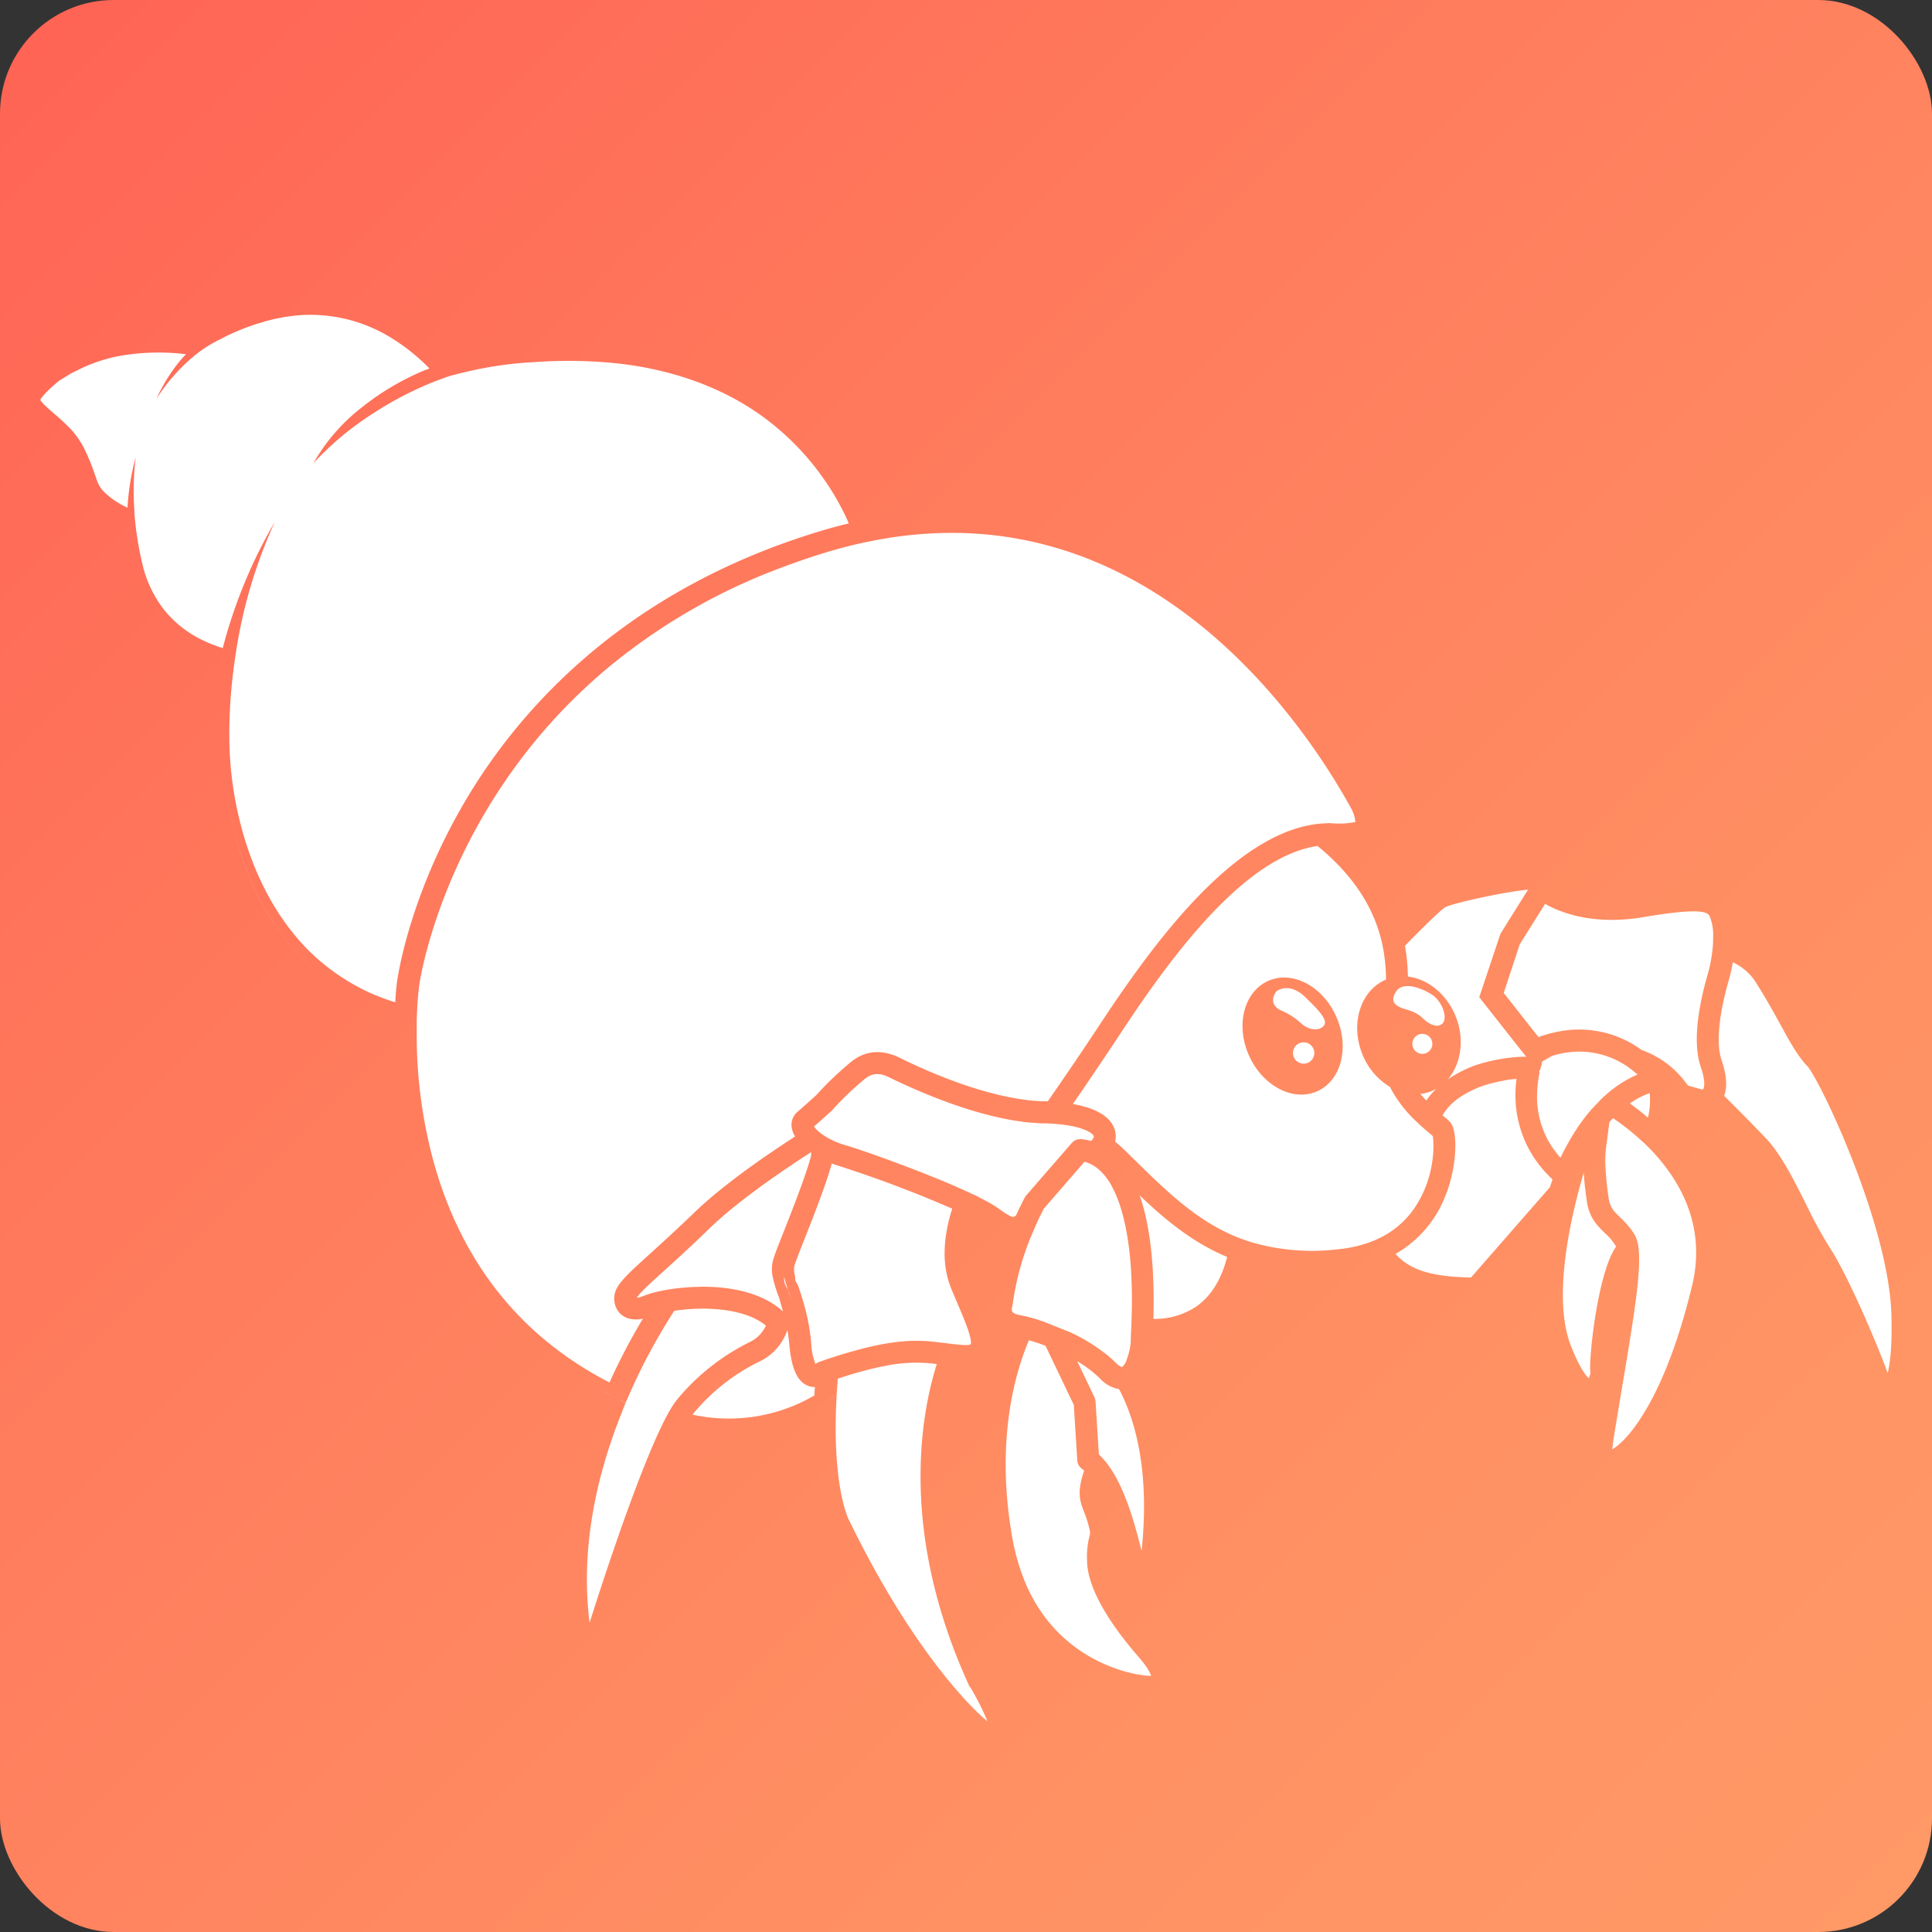 <svg xmlns="http://www.w3.org/2000/svg" xmlns:xlink="http://www.w3.org/1999/xlink" viewBox="0 0 481.81 481.81"><rect x="0" y="0" width="481.81" height="481.81" fill="#333333" stroke="none"/><defs><style>.cls-1{fill:none;}.cls-2{fill:url(#Degradado_sin_nombre_13);}.cls-3{fill:#fff;}.cls-4{fill:#f15a24;}</style><linearGradient id="Degradado_sin_nombre_13" x1="8.3" y1="8.3" x2="473.51" y2="473.51" gradientUnits="userSpaceOnUse"><stop offset="0" stop-color="#ff6455"/><stop offset="0.27" stop-color="#ff765b"/><stop offset="0.73" stop-color="#ff9063"/><stop offset="1" stop-color="#f96"/></linearGradient></defs><title>chirpico</title><g id="Capa_2" data-name="Capa 2"><circle class="cls-1" cx="240.9" cy="240.9" r="240.9"/><rect class="cls-2" width="481.81" height="481.81" rx="28.35" ry="28.35"/><circle class="cls-1" cx="354.71" cy="260.32" r="2.5"/><path class="cls-1" d="M353.54,249a4.08,4.08,0,0,1-1.42,3.18,8,8,0,0,1,2.59,1.58c1.82,1.75,3.77,2.65,5.06,1.44s.12-5.59-3.07-7.41a14.25,14.25,0,0,0-4.37-1.76A4.14,4.14,0,0,1,353.54,249Z"/><path class="cls-3" d="M339.7,262.78c-3-7.64-.35-15.85,5.95-18.49a44.34,44.34,0,0,0-.56-6.86c-.18-1.07-.4-2.16-.68-3.26-1.9-7.44-6.33-15.41-15.83-23.19-18,2.54-36.19,27.13-48.6,45.91-4,6.07-7.76,11.64-11.27,16.75l-1.16,1.69c5.29.92,8.73,2.77,10.09,5.49a4.93,4.93,0,0,1,.31.75,5.77,5.77,0,0,1,.15,3.14c1,.83,2,1.73,3,2.73l1.92,1.88c7.24,7.12,14,13.69,22.56,17.9a44.32,44.32,0,0,0,6.61,2.6,54,54,0,0,0,21.38,1.74,33.46,33.46,0,0,0,6.31-1.2,26.74,26.74,0,0,0,2.61-.91,26,26,0,0,0,2.71-1.3,22.23,22.23,0,0,0,8-7.56,27.61,27.61,0,0,0,3.85-10.11,25,25,0,0,0,.34-6.66,4.79,4.79,0,0,0-.08-.5c-.28-.26-.76-.66-1.16-1-.14-.13-.31-.27-.47-.4l-.3-.26c-.62-.53-1.32-1.14-2-1.83a31.42,31.42,0,0,1-6.75-8.78A16.66,16.66,0,0,1,339.7,262.78Zm-11.25,9.38c-6,2.65-13.62-1.36-17-9s-1.16-15.91,4.87-18.56,13.61,1.37,16.95,9S334.47,269.52,328.45,272.16Z"/><path class="cls-3" d="M325.56,248.71c-4.25-4.1-7.28-1.44-7.28-1.44-1.9,2.65,0,4.17,1.14,4.7a16.85,16.85,0,0,1,4.93,3.11c1.82,1.75,4.33,2.13,5.62.91S329.82,252.81,325.56,248.71Z"/><path class="cls-3" d="M325.11,259.94a2.66,2.66,0,1,0,2.66,2.66A2.66,2.66,0,0,0,325.11,259.94Z"/><path class="cls-3" d="M354.23,272.81c.48.59,1,1.15,1.46,1.66a18.13,18.13,0,0,1,2.48-2.93,12.58,12.58,0,0,1-1.28.61A10.47,10.47,0,0,1,354.23,272.81Z"/><path class="cls-3" d="M368.9,248.69l5.29-15.82,6.88-11c-6.31.58-18.83,3.43-20.59,4.35-1.1.63-5.53,4.93-10.1,9.64a49.86,49.86,0,0,1,.73,7.68c4.93.58,9.69,4.34,11.94,10s1.31,11.86-2,15.64a32,32,0,0,1,6.74-3.47,44.28,44.28,0,0,1,11.52-2.17c.44,0,.89,0,1.32,0l-1-1.23Z"/><circle class="cls-3" cx="354.71" cy="260.32" r="2.5"/><path class="cls-3" d="M356.7,247.8a14.25,14.25,0,0,0-4.37-1.76c-3-.58-4,1-4,1-1.9,2.66-.28,3.65.86,4.18.65.31,1.74.54,2.9,1a8,8,0,0,1,2.59,1.58c1.82,1.75,3.77,2.65,5.06,1.44S359.89,249.62,356.7,247.8Z"/><path class="cls-3" d="M32.07,127.12h0c-.09,0-.18-.06-.27-.09Z"/><path class="cls-3" d="M47.23,87.66l-.35-.08.34.08Z"/><path class="cls-3" d="M10.09,99.9v0l.09-.14h0l-.05-.07A1,1,0,0,0,10.09,99.9Z"/><path class="cls-3" d="M10.13,99.42a.32.32,0,0,0,0,.07.08.08,0,0,1,0,.07l0,0Z"/><path class="cls-3" d="M33.54,136.45q.21,1.71.51,3.48c.19,1.14.44,2.22.71,3.27-.27-1-.52-2.13-.71-3.27S33.68,137.59,33.54,136.45Z"/><polygon class="cls-3" points="78.17 115.48 78.17 115.48 78.17 115.48 78.17 115.48 78.17 115.48"/><path class="cls-3" d="M10.07,99.65l0,.06a.76.76,0,0,0,0-.15A.47.47,0,0,1,10.07,99.65Z"/><path class="cls-3" d="M204.3,132.53c2.49-.76,4.95-1.42,7.37-2-.32-.75-.66-1.49-1-2.22a64.82,64.82,0,0,0-5.09-8.66,65.54,65.54,0,0,0-13.79-14.57c-10.65-8.28-23.93-12.89-37.56-14.42a116,116,0,0,0-20.68-.37,93.2,93.2,0,0,0-17.08,2.4c-1.13.27-2.26.52-3.38.84l-.1,0c-.7.19-1.38.43-2.07.66-1.27.48-2.54.93-3.79,1.45A89,89,0,0,0,91.67,104a75,75,0,0,0-13.49,11.5h0A46.55,46.55,0,0,1,90,101.78a65.61,65.61,0,0,1,15.72-9.37l1.38-.51c-.77-.79-1.54-1.56-2.37-2.28a48.76,48.76,0,0,0-8.58-6.2,38.38,38.38,0,0,0-20.32-4.88,44,44,0,0,0-10.6,1.87,54.86,54.86,0,0,0-10.19,4.14,31.37,31.37,0,0,0-5.52,3.35l-.4.31c-.19.14-.37.27-.55.42A45.82,45.82,0,0,0,39,99.49h0a42.94,42.94,0,0,1,6-9.64c.44-.52.9-1,1.37-1.52a56.86,56.86,0,0,0-16.3.39,39.15,39.15,0,0,0-10.19,3.33c-.78.43-1.62.75-2.37,1.2l-2.22,1.37-.56.34-.44.35-1,.87c-.66.58-1.3,1.19-1.88,1.81a12.78,12.78,0,0,0-1.27,1.52l0,.07,0,.07a1,1,0,0,0-.09.13,9.81,9.81,0,0,0,1.25,1.41c.6.59,1.31,1.18,2,1.8a57.63,57.63,0,0,1,4.42,4.1,21.79,21.79,0,0,1,3.5,5.22,51.94,51.94,0,0,1,2.25,5.48c.31.86.64,1.91.94,2.6a7.06,7.06,0,0,0,1.27,2,19.75,19.75,0,0,0,6.12,4.21A60.54,60.54,0,0,1,33.85,114a69.06,69.06,0,0,0-.34,13.32c0,.1,0,.21,0,.31a1.94,1.94,0,0,0,0,.24,83.38,83.38,0,0,0,2.05,13,29.21,29.21,0,0,0,5.59,11.49,27.85,27.85,0,0,0,10,7.58,36,36,0,0,0,4.4,1.69,124.74,124.74,0,0,1,13-31.51,122.42,122.42,0,0,0-9.69,32.45c-.15.91-.27,1.83-.4,2.75-.08.55-.17,1.11-.24,1.66,0,.36-.07.71-.11,1.06a123.21,123.21,0,0,0-.89,18,89.89,89.89,0,0,0,2.58,18.71c3,12.19,8.63,23.79,17.33,32.45a53.48,53.48,0,0,0,15,10.33,57.8,57.8,0,0,0,6.43,2.43c.18-3.06.42-4.86.44-5,.11-.81,2.85-21.28,17.21-45.51C129.45,177.11,155.47,147.37,204.3,132.53Z"/><path class="cls-3" d="M10.21,99.58l0-.07,0,0a.76.76,0,0,1,0,.15l.05.07a1,1,0,0,1,.09-.13Z"/><path class="cls-3" d="M178.54,94.17a71.58,71.58,0,0,1,7.4,3.57A71.58,71.58,0,0,0,178.54,94.17Z"/><path class="cls-3" d="M90.44,249.89a55,55,0,0,1-7-4.09A55,55,0,0,0,90.44,249.89Z"/><path class="cls-3" d="M56.28,195.23c1.45,12.83,6.91,36.69,27.14,50.57C63.21,231.92,57.75,208.06,56.28,195.23Z"/><path class="cls-3" d="M55.76,186.48s0,.21,0,.59C55.75,186.71,55.76,186.5,55.76,186.48Z"/><polygon class="cls-3" points="55.76 186.46 55.76 186.46 55.76 186.48 55.76 186.46"/><path class="cls-3" d="M98.61,253.16v0c-.51-.16-1-.31-1.55-.48Z"/><path class="cls-3" d="M57.12,167.71c-.08.61-.17,1.21-.24,1.79.07-.58.16-1.18.25-1.79,0-.1,0-.21,0-.31C57.16,167.5,57.14,167.61,57.12,167.71Z"/><path class="cls-3" d="M203.1,348c0-.69.08-1.39.13-2.1h-.12a4.35,4.35,0,0,1-1.44-.24c-3.59-1.22-4.46-6.42-4.81-10.22-.05-.55-.11-1.06-.17-1.58-.09-.75-.19-1.47-.31-2.16a15.91,15.91,0,0,1-.8,1.83,13.37,13.37,0,0,1-5.93,5.89,49.51,49.51,0,0,0-16.65,13c-.1.11-.19.25-.29.37A42.38,42.38,0,0,0,203.1,348Z"/><path class="cls-3" d="M148.8,346.17c.7.38,1.41.76,2.13,1.13l2.14,1.08c-.73-.36-1.42-.74-2.13-1.11S149.49,346.55,148.8,346.17Z"/><path class="cls-3" d="M187.21,334.57a8.19,8.19,0,0,0,3.78-4c-5.6-4.55-15.89-4.74-22.85-3.67a151,151,0,0,0-11,20.36c-.36.82-.72,1.65-1.08,2.5-.76-.34-1.54-.67-2.28-1,.75.35,1.49.71,2.26,1.05-.35.83-.7,1.67-1,2.53-5.86,14.6-10.45,33.07-8,52.35,1.73-5.52,10.8-34,17.73-48.57.42-.88.82-1.7,1.22-2.47l0,0c.47-.9.92-1.71,1.36-2.43a21.23,21.23,0,0,1,1.52-2.21A55.19,55.19,0,0,1,187.21,334.57Z"/><path class="cls-3" d="M153.07,348.38l.4.19.28.13-.28-.14Z"/><path class="cls-3" d="M176.75,306.53c-4.49,4.36-8.16,7.68-11.1,10.35-3.37,3.05-6.06,5.49-6.84,6.75a6.48,6.48,0,0,0,1.81-.5,26,26,0,0,1,4.18-1.19c1.15-.24,2.43-.45,3.79-.62s3.06-.32,4.7-.38c.67,0,1.35-.05,2-.05,6.37,0,13.29,1.21,18.28,4.8.35.26.72.49,1,.77l.11.09.56.46h0a.24.24,0,0,0,0-.08l-.09-.35c-.18-.64-.36-1.25-.48-1.66s-.26-.87-.37-1.25a4.56,4.56,0,0,0-.25-.66,1.51,1.51,0,0,1-.09-.18l0-.08a33.34,33.34,0,0,1-1.22-4.14,9,9,0,0,1,.09-4.49c.39-1.34,1.45-4,2.8-7.42,2-5.08,5.35-13.56,6.65-18.47l0-.65c0-.08,0-.18,0-.26l-.2.13C196.11,291.31,184.28,299.2,176.75,306.53Z"/><path class="cls-3" d="M241.73,420.48c-17.43-38-12.2-67.26-8.11-80.31a38.84,38.84,0,0,0-13.16.52c-1.49.29-3.12.66-4.92,1.14h0c-1.83.48-3.83,1.07-6,1.79l-.63.21c0,.11,0,.2,0,.31-.1,1.23-.18,2.44-.25,3.59s-.12,2.33-.16,3.44c-.74,20.44,3.2,27.87,3.24,27.95a.83.83,0,0,1,.09.16c14.15,29.13,28.21,44.83,34.42,50a61.77,61.77,0,0,0-4.31-8.56C241.82,420.66,241.78,420.57,241.73,420.48Z"/><path class="cls-3" d="M219.09,338.17,218,339.36c-.54.55-1.11,1.14-1.69,1.72.58-.58,1.15-1.17,1.69-1.72Z"/><path class="cls-3" d="M215.54,341.83h0l.73-.75Z"/><path class="cls-3" d="M175.42,356.05c-.86-.11-1.64-.25-2.32-.38C173.78,355.8,174.56,355.94,175.42,356.05Z"/><path class="cls-3" d="M203,351.21a45.78,45.78,0,0,1-27.53,4.84A45.78,45.78,0,0,0,203,351.21c.93-.48,1.86-1,2.8-1.58s1.89-1.22,2.84-1.9c-1,.68-1.9,1.31-2.84,1.9S203.88,350.73,203,351.21Z"/><path class="cls-3" d="M237.47,301.43a299.19,299.19,0,0,0-28.18-10.64c-.56-.16-1.1-.36-1.63-.55l-.23-.08c-1.28,4.7-3.8,11.25-6.68,18.54-1.24,3.15-2.32,5.87-2.64,7a5,5,0,0,0,.21,2.66,2.23,2.23,0,0,0,.29,1.49c.14.25.31.55.47.9,0,.1.06.18.1.28.43,1.29.92,2.77,1.4,4.49a52.92,52.92,0,0,1,1.73,9.5,16.2,16.2,0,0,0,1.05,5.14,2.76,2.76,0,0,1,.84-.49l1.08-.37a117.67,117.67,0,0,1,12.4-3.6c1.61-.35,3.08-.62,4.43-.82s2.72-.35,3.93-.43a39.88,39.88,0,0,1,7,.18l2.71.32c.89.12,1.75.22,2.62.31.63.06,1.25.12,1.91.16a6.38,6.38,0,0,0,1,0,2.24,2.24,0,0,0,.79-.17c.55-1.2-1.79-6.68-3.34-10.31-.52-1.23-1.07-2.51-1.6-3.8a21,21,0,0,1-1.12-3.85,24.21,24.21,0,0,1-.44-4.84,33.55,33.55,0,0,1,3-3.86h0a33.55,33.55,0,0,0-3,3.86,31.75,31.75,0,0,1,.44-5.06A39,39,0,0,1,237.47,301.43Z"/><path class="cls-3" d="M196.54,321.74c-.42-1.24-.77-2.32-1-3.3C195.43,320.07,196,320.67,196.54,321.74Z"/><path class="cls-3" d="M197.91,326.08c-.31-1.15-.66-2.28-.91-3.14a6.28,6.28,0,0,0-.46-1.2C197,323,197.45,324.42,197.91,326.08Z"/><path class="cls-3" d="M271.09,389.05a20.63,20.63,0,0,1,.66-6.15c.15-.55.2-.72-.34-2.7a26.51,26.51,0,0,0-1-3c-1.21-3-1.81-5.26-.06-10.39l0-.07c-.19-.17-.38-.34-.57-.49a2.7,2.7,0,0,1-1.12-2l-.87-13.89-7.05-14.74c-1.45-.56-2.85-1-4.14-1.4-3.25,7.65-8.5,24.79-4.14,49.29,2.22,12.46,7.84,21.89,16.72,28,7.43,5.12,15.06,6.4,17.89,6.43-.2-.67-.85-2.1-3-4.58C278.14,406.58,271.09,396.84,271.09,389.05Z"/><path class="cls-3" d="M274.28,343.73c-.18-.18-.37-.35-.56-.52a31.17,31.17,0,0,0-5.09-3.75l1.67,3.48,2.65,5.54a3.08,3.08,0,0,1,.26,1l.83,13.24.21.2a18.5,18.5,0,0,1,2.21,2.56c4.19,5.78,6.63,14.89,8.23,21.31,2.21-20.77-2-33.57-5.62-40.36A8.42,8.42,0,0,1,274.28,343.73Z"/><path class="cls-3" d="M253.37,303.14c1.2-2.67,2.13-4.37,2.23-4.56a2.21,2.21,0,0,1,.33-.47L267.32,285a2.8,2.8,0,0,1,.66-.53,3,3,0,0,1,.76-.31,2.7,2.7,0,0,1,.9-.08,15,15,0,0,1,2.08.36l.4.11a3.68,3.68,0,0,0,.45-.58c.2-.31.25-.54.21-.64-.1-.31-.66-.87-1.92-1.43a16.48,16.48,0,0,0-3.23-1c-.6-.13-1.26-.25-2-.35-.5-.07-1-.14-1.59-.19-1-.1-2-.17-3.19-.21-.3,0-.59,0-.9,0-.74,0-1.54-.09-2.32-.15-.61-.05-1.21-.09-1.84-.16-.39,0-.8-.11-1.19-.17-.93-.12-1.85-.25-2.82-.43-8.11-1.48-17.73-4.76-28-9.59l-.47-.22-.74-.36c-2.3-1.18-4.41-2-6.9,0a75.08,75.08,0,0,0-8.07,7.72l-.2.21c-.09.08-1.75,1.6-3.41,3.07l-1,.85a6.73,6.73,0,0,0,1.18,1.27,14.55,14.55,0,0,0,2.83,1.88l.64.32a20.62,20.62,0,0,0,3.12,1.18c4.59,1.35,17.11,5.83,26.85,10,2.24,1,4.34,1.91,6.15,2.8l.61.3,1.87,1h0c.93.51,1.73,1,2.37,1.43l.34.23c.86.63,3.16,2.28,3.78,2.14A1.86,1.86,0,0,0,253.37,303.14Z"/><path class="cls-3" d="M277.44,296.17a14.34,14.34,0,0,0-4-5c-.12-.09-.24-.15-.36-.23a8.67,8.67,0,0,0-2.62-1.22l-.15.17-10,11.53c-.33.63-1.26,2.43-2.36,5a68.57,68.57,0,0,0-5.42,19,2.32,2.32,0,0,1-.16.68,1.61,1.61,0,0,0,.07,1,2.1,2.1,0,0,0,1.18.69,5.57,5.57,0,0,0,.78.19c.62.11,1.3.26,2,.44s1.5.39,2.31.64l.92.37.05-.07,7.47,3a45.31,45.31,0,0,1,8.84,5.47,26,26,0,0,1,2.05,1.82.86.86,0,0,1,.14.13c1.11,1.11,1.64,1.14,1.65,1.14a3.88,3.88,0,0,0,1.17-1.92,15.64,15.64,0,0,0,1-4.5l0-.59c0-.12,0-.24,0-.36.13-2.28.2-4.46.25-6.59a122.43,122.43,0,0,0-.4-13.07C281.13,306.37,279.65,300.34,277.44,296.17Z"/><path class="cls-3" d="M287.64,328.91a18.66,18.66,0,0,0,10.57-3c3.75-2.57,6.37-6.75,7.82-12.45-8.57-3.56-15.32-9.16-21.8-15.34C287.38,307.18,287.92,319.07,287.64,328.91Z"/><path class="cls-3" d="M471.69,328c-.59-22.67-18-59-20.95-62.09-2.4-2.51-4.27-5.9-6.63-10.2-1.6-2.92-3.42-6.24-5.86-10.13a13.75,13.75,0,0,0-6.11-5.6,44.52,44.52,0,0,1-1.09,4.75c-2.44,8.54-3.07,15.66-1.75,19.54s1.51,6.74.67,9c3,3,7.11,7.1,10.35,10.53,3.83,4,7,10.38,10.08,16.5a110.72,110.72,0,0,0,5.93,10.86c4.49,6.84,12,24.45,14.42,31.27C471.31,340.29,471.9,336.1,471.69,328Z"/><path class="cls-3" d="M426.15,228.2c-.43-.54-1.59-2-16.17.5-9.49,1.61-16.48.18-21-1.57-.94-.36-1.77-.74-2.5-1.1-.41-.22-.81-.42-1.16-.62L379,235.49l-3.34,10.14-.65,2,1.35,1.72,7.31,9.28c.66-.23,1.31-.45,1.95-.64,1-.29,2-.53,2.9-.71a26.45,26.45,0,0,1,20.88,4.57,23.42,23.42,0,0,1,11.05,8.2c.21.26.38.48.55.68l3.54,1a.8.8,0,0,0,.22-.17c.08-.13.81-1.32-.63-5.51-1.73-5.06-1.15-12.94,1.67-22.81a37.79,37.79,0,0,0,1.32-6.87,26.91,26.91,0,0,0,.11-2.73,12,12,0,0,0-.92-5.26Z"/><path class="cls-3" d="M424.54,271.74l2,1.93Z"/><path class="cls-3" d="M377.94,274a32,32,0,0,1,.07-3.22c.05-.57.1-1.14.18-1.73a29.38,29.38,0,0,0-3.58.51,42.87,42.87,0,0,0-5,1.29c-4.12,1.57-6.74,3.38-8.42,5.3a11.37,11.37,0,0,0-1.44,2c.46.39.86.73,1.2,1a9.54,9.54,0,0,1,.78.79,4.53,4.53,0,0,1,.74,1.59c1,3.49.47,10.66-2.11,16.94a28.49,28.49,0,0,1-12.33,14.24c3.2,3.57,8,5.67,18.63,5.87h.19l19.64-22.47c.25-.67.47-1.33.68-2l-.31-.29A28.31,28.31,0,0,1,377.94,274Z"/><path class="cls-3" d="M403,310.93a1.72,1.72,0,0,1-.07-.21,13.52,13.52,0,0,0-2.63-3.14c-1.74-1.69-3.91-3.8-4.5-7.6-.19-1.19-.4-2.76-.59-4.47-.09-.88-.17-1.79-.23-2.72l0-.42-.13.43c-.25.87-.51,1.81-.78,2.81-3,10.89-6.62,28.89-2.37,39.85,2.22,5.72,3.82,7.63,4.5,8.23a3.87,3.87,0,0,0,.43-1.51C396.11,339.69,398.32,317.58,403,310.93Z"/><path class="cls-3" d="M393.4,292.59l-.15.34h.06C393.35,292.79,393.38,292.68,393.4,292.59Z"/><path class="cls-3" d="M411.31,286.33c-.7-.71-1.41-1.39-2.11-2a58.81,58.81,0,0,0-6.33-5.06l-.6-.41h0l-.45.48-.3.33-.15.16h0c-.11.8-.23,1.7-.36,2.67-.16,1.23-.33,2.56-.53,4.08a24.91,24.91,0,0,0-.13,3.06h-.09l.09.33c0,.75.05,1.55.11,2.39s.13,1.78.23,2.72q.21,2,.54,4.08a6.26,6.26,0,0,0,1.93,3.55c.3.31.63.63,1,1a25.73,25.73,0,0,1,2.15,2.31,13.85,13.85,0,0,1,1.48,2.16,9.23,9.23,0,0,1,.86,3.32c.59,5.55-1,15.64-3.39,30.09q-.5,3-1,5.9c-.37,2.29-.71,4.3-1,6.08-.54,3.21-1,6.11-1.2,7.86,3.58-1.92,13.05-12.19,19.94-40.9,3.3-13.75-2.14-24.51-8.65-32C412.66,287.75,412,287,411.31,286.33Z"/><path class="cls-3" d="M402.66,278.42l0,0h0Z"/><path class="cls-3" d="M404.12,277.05l.15-.13.64-.54-.64.54Z"/><path class="cls-3" d="M390.48,286.1c.2-.37.41-.72.61-1.08s.35-.65.53-.95c.08-.15.17-.29.26-.43.3-.51.6-1,.9-1.48l.42-.62c.25-.4.51-.78.78-1.15.14-.21.28-.41.43-.61l.44-.6.37-.49c.13-.16.25-.34.38-.5l.56-.67h0l.57-.69,2.69-2.83.06-.06.11-.1c.26-.24.51-.48.77-.7l.35-.31.05-.05q.44-.37.87-.72l0,0,.24-.2c.37-.29.74-.57,1.11-.83l.27-.19.81-.56.38-.24.68-.42.38-.22.68-.38.31-.16c.32-.17.63-.32.93-.46l.13-.06c.26-.12.51-.24.76-.34l.09,0c-.43-.38-.91-.78-1.42-1.18a21.16,21.16,0,0,0-17-4.2,23.18,23.18,0,0,0-2.84.67l-2.51,1.41c-.1.32-.16.62-.24.94s-.23.81-.32,1.21l-.27.21.15.38a31.76,31.76,0,0,0-.48,3.15q-.13,1.35-.15,2.61a22.48,22.48,0,0,0,5.83,15.51l.17-.33a.54.54,0,0,1,.05-.11c.25-.5.49-1,.74-1.48C390.27,286.52,390.38,286.3,390.48,286.1Z"/><path class="cls-3" d="M411.38,272.62c-.2.07-.41.14-.62.23l-.18.08-.54.22-.22.1-.72.36-.05,0c-.26.13-.54.29-.82.45l-.24.14-.67.41-.24.16c-.2.12-.4.26-.6.4l-.33.23.33-.22c1.37,1,2.89,2.17,4.49,3.54a18.18,18.18,0,0,0,.43-6.13h0Z"/><path class="cls-3" d="M398,284.1l.24-.35-.24.35,0,.09Z"/><path class="cls-3" d="M396.16,277.52c-.2,1.45-.46,3.32-.76,5.63Z"/><path class="cls-3" d="M337.11,201.89c-9.78-17.91-42.75-69-99.79-69a101,101,0,0,0-17,1.48c-1.09.18-2.18.38-3.27.61-.45.08-.89.18-1.33.27l-1.92.42q-3.81.88-7.76,2.08c-3.8,1.15-7.45,2.41-11,3.74a149.45,149.45,0,0,0-44.05,25.56q-3.41,2.9-6.5,5.86c-34.29,32.9-39.87,72.22-39.94,72.78,0,.08-.31,2.17-.5,5.72-.05,1-.1,2-.13,3.21,0,1,0,2.08,0,3.22a120.42,120.42,0,0,0,4.45,32.74c7.1,24.78,21.76,42.92,43.63,54.19a154,154,0,0,1,8.32-15.9c-3.25.65-5-.56-5.86-1.48a5.47,5.47,0,0,1-.58-6.22c1.09-2,3.57-4.29,8.07-8.36,2.91-2.64,6.54-5.93,11-10.22,7.57-7.37,18.89-15,25.32-19.16a6.58,6.58,0,0,1-.76-1.87,4.3,4.3,0,0,1,1.38-4.3c1.71-1.44,4.22-3.74,4.75-4.23a79.29,79.29,0,0,1,8.67-8.26c5.43-4.35,10.77-1.64,12.79-.62l.52.26.55.26c10.49,5,20.2,8.18,28.08,9.4,1,.15,1.95.29,2.88.38s2,.17,2.94.19h0l1.24,0c4.28-6.16,9-13.08,14.09-20.83C287.18,236.09,304,213.35,322.09,207a30.52,30.52,0,0,1,4.1-1.14,26.71,26.71,0,0,1,4.06-.53c.44,0,.89-.05,1.33-.05h.18A21.65,21.65,0,0,0,338,205,8.4,8.4,0,0,0,337.11,201.89Z"/><path class="cls-3" d="M333.62,208.09h0c2.46,0,6.51-.21,6.93-1.89a5.91,5.91,0,0,0,.13-.94,5.91,5.91,0,0,1-.13.94C340.13,207.88,336.08,208.1,333.62,208.09Z"/><path class="cls-3" d="M329.38,208.14h0a25,25,0,0,0-3.71.63A25,25,0,0,1,329.38,208.14Z"/><path class="cls-3" d="M340.36,202.81a12.16,12.16,0,0,0-.83-2.19l-.92-1.66.92,1.66A12.16,12.16,0,0,1,340.36,202.81Z"/><polygon class="cls-4" points="78.18 115.48 78.17 115.48 78.17 115.48 78.18 115.48"/><polygon class="cls-4" points="112.26 92.51 112.26 92.51 112.26 92.51 112.26 92.51"/></g></svg>